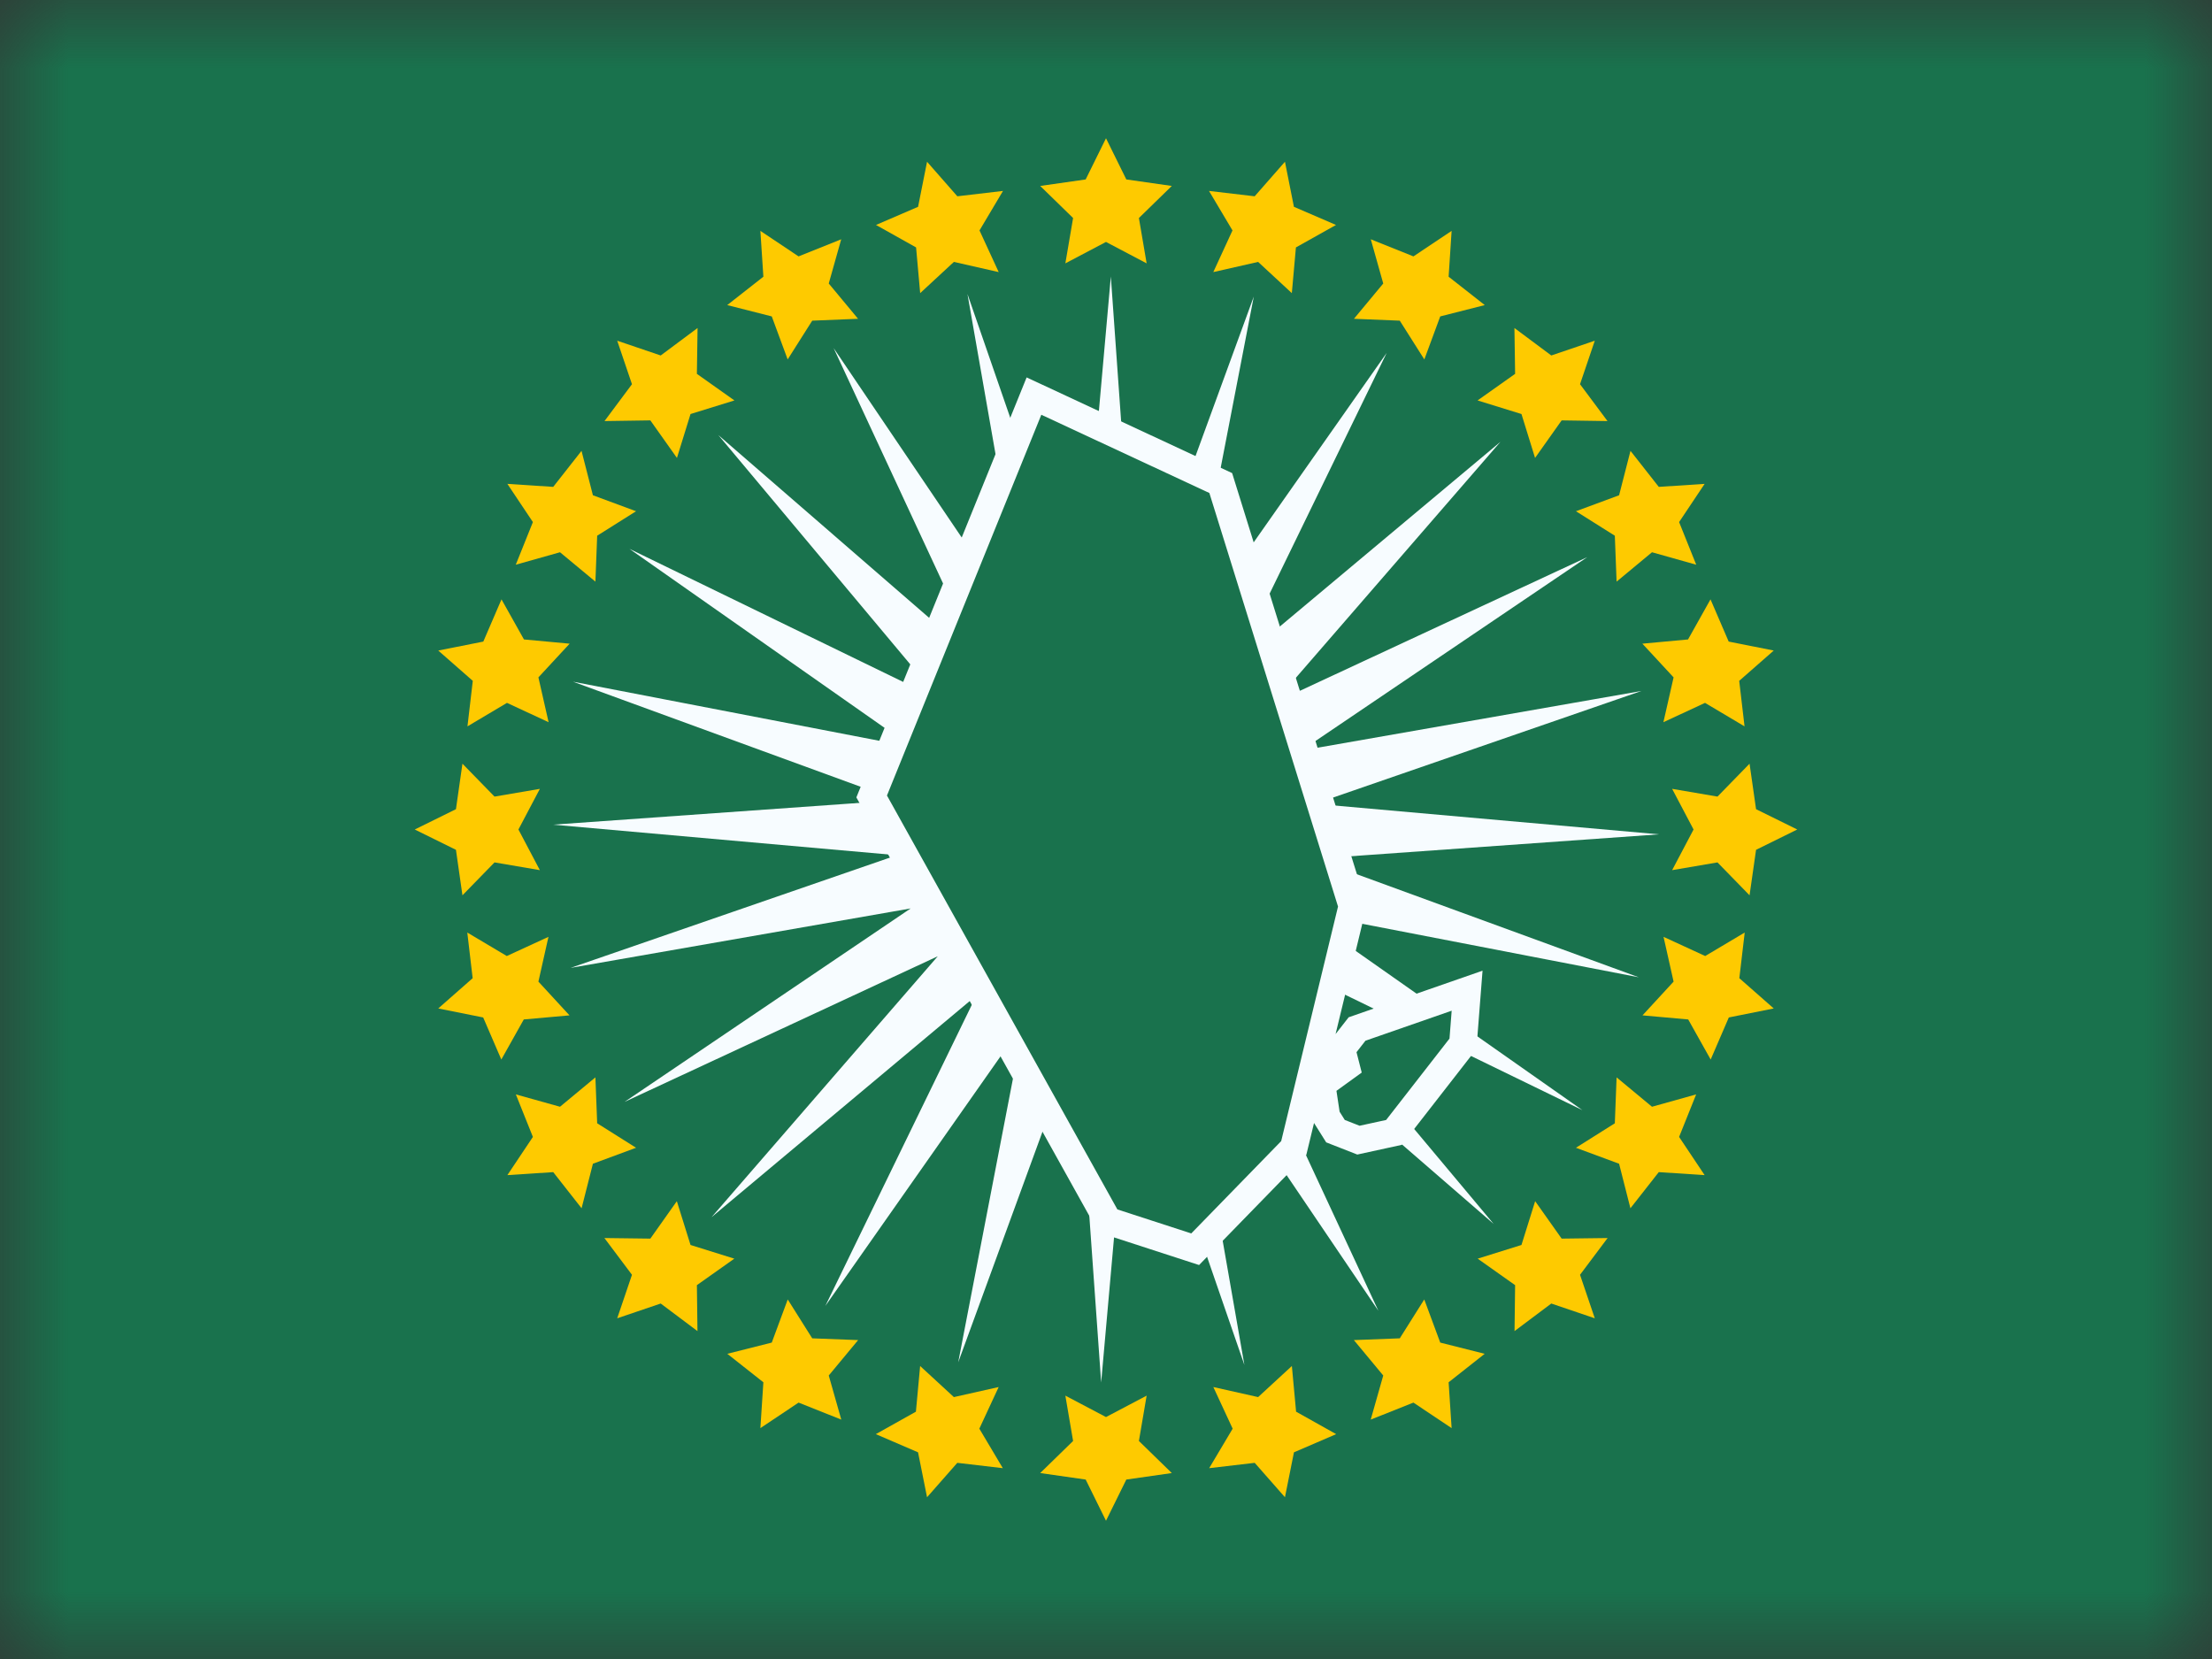 <?xml version="1.0" encoding="UTF-8"?>
<svg width="16px" height="12px" viewBox="0 0 16 12" version="1.1" xmlns="http://www.w3.org/2000/svg" xmlns:xlink="http://www.w3.org/1999/xlink">
    <rect x="0" y="0" width="16" height="12" fill="#333333" stroke="none"/>
    <title>flags/S/African Union</title>
    <defs>
        <rect id="path-1" x="0" y="0" width="16" height="12"></rect>
        <rect id="path-3" x="0" y="0" width="16" height="12"></rect>
    </defs>
    <g id="Symbols" stroke="none" stroke-width="1" fill="none" fill-rule="evenodd">
        <g id="flag">
            <mask id="mask-2" fill="white">
                <use xlink:href="#path-1"></use>
            </mask>
            <g id="mask"></g>
            <g id="contents" mask="url(#mask-2)">
                <mask id="mask-4" fill="white">
                    <use xlink:href="#path-3"></use>
                </mask>
                <use id="background" fill="#19724D" xlink:href="#path-3"></use>
                <polygon id="Star" fill="#F7FCFF" fill-rule="nonzero" mask="url(#mask-4)" points="7.788 7.509 6.931 9.854 7.404 7.403 5.97 9.446 7.062 7.201 5.147 8.804 6.783 6.917 4.518 7.97 6.587 6.571 4.127 7.001 6.487 6.186 4 5.965 6.491 5.788 4.145 4.931 6.597 5.404 4.553 3.97 6.799 5.062 5.196 3.147 7.083 4.783 6.03 2.518 7.429 4.587 6.998 2.127 7.814 4.487 8.035 2 8.212 4.491 9.069 2.145 8.595 4.597 10.03 2.553 8.938 4.799 10.853 3.196 9.217 5.083 11.481 4.03 9.413 5.429 11.873 4.998 9.512 5.814 12 6.035 9.509 6.212 11.854 7.069 9.403 6.595 11.446 8.03 9.201 6.938 10.804 8.853 8.917 7.217 9.97 9.481 8.571 7.413 9.001 9.873 8.186 7.512 7.965 10"></polygon>
                <path d="M7.479,2.865 L8.83,3.494 L9.782,6.554 L9.358,8.304 L8.645,9.036 L8.014,8.831 L6.305,5.761 L7.479,2.865 Z M10.612,7.166 L10.582,7.55 L10.083,8.191 L9.826,8.247 L9.66,8.182 L9.594,8.077 L9.559,7.845 L9.736,7.717 L9.703,7.588 L9.816,7.443 L10.612,7.166 Z" id="Combined-Shape" stroke="#F7FCFF" stroke-width="0.2" fill="#19724D" fill-rule="nonzero" mask="url(#mask-4)"></path>
                <polygon id="star---55" fill="#FECA00" mask="url(#mask-4)" points="8 1.75 7.706 1.905 7.762 1.577 7.524 1.345 7.853 1.298 8 1 8.147 1.298 8.476 1.345 8.238 1.577 8.294 1.905"></polygon>
                <polygon id="star---55" fill="#FECA00" mask="url(#mask-4)" transform="translate(9.165, 1.653) rotate(15) translate(-9.165, -1.653) " points="9.165 1.903 8.871 2.058 8.927 1.731 8.689 1.499 9.018 1.451 9.165 1.153 9.312 1.451 9.64 1.499 9.402 1.731 9.459 2.058"></polygon>
                <polygon id="star---55" fill="#FECA00" mask="url(#mask-4)" transform="translate(10.25, 2.103) rotate(30) translate(-10.25, -2.103) " points="10.25 2.353 9.956 2.507 10.012 2.18 9.774 1.948 10.103 1.901 10.25 1.603 10.397 1.901 10.726 1.948 10.488 2.18 10.544 2.507"></polygon>
                <polygon id="star---55" fill="#FECA00" mask="url(#mask-4)" transform="translate(11.182, 2.818) rotate(45) translate(-11.182, -2.818) " points="11.182 3.068 10.888 3.223 10.944 2.895 10.706 2.664 11.035 2.616 11.182 2.318 11.329 2.616 11.658 2.664 11.42 2.895 11.476 3.223"></polygon>
                <polygon id="star---55" fill="#FECA00" mask="url(#mask-4)" transform="translate(11.897, 3.75) rotate(60) translate(-11.897, -3.75) " points="11.897 4 11.603 4.155 11.659 3.827 11.422 3.595 11.75 3.548 11.897 3.25 12.044 3.548 12.373 3.595 12.135 3.827 12.191 4.155"></polygon>
                <polygon id="star---55" fill="#FECA00" mask="url(#mask-4)" transform="translate(12.347, 4.835) rotate(75) translate(-12.347, -4.835) " points="12.347 5.085 12.053 5.24 12.109 4.913 11.871 4.681 12.2 4.633 12.347 4.335 12.494 4.633 12.822 4.681 12.584 4.913 12.641 5.24"></polygon>
                <polygon id="star---55" fill="#FECA00" mask="url(#mask-4)" transform="translate(12.5, 6) rotate(90) translate(-12.5, -6) " points="12.5 6.25 12.206 6.405 12.262 6.077 12.024 5.845 12.353 5.798 12.5 5.5 12.647 5.798 12.976 5.845 12.738 6.077 12.794 6.405"></polygon>
                <polygon id="star---55" fill="#FECA00" mask="url(#mask-4)" transform="translate(12.347, 7.165) rotate(105) translate(-12.347, -7.165) " points="12.347 7.415 12.053 7.569 12.109 7.242 11.871 7.01 12.2 6.962 12.347 6.665 12.494 6.962 12.822 7.01 12.584 7.242 12.641 7.569"></polygon>
                <polygon id="star---55" fill="#FECA00" mask="url(#mask-4)" transform="translate(11.897, 8.25) rotate(120) translate(-11.897, -8.25) " points="11.897 8.5 11.603 8.655 11.659 8.327 11.422 8.095 11.75 8.048 11.897 7.75 12.044 8.048 12.373 8.095 12.135 8.327 12.191 8.655"></polygon>
                <polygon id="star---55" fill="#FECA00" mask="url(#mask-4)" transform="translate(11.182, 9.182) rotate(135) translate(-11.182, -9.182) " points="11.182 9.432 10.888 9.586 10.944 9.259 10.706 9.027 11.035 8.98 11.182 8.682 11.329 8.98 11.658 9.027 11.42 9.259 11.476 9.586"></polygon>
                <polygon id="star---55" fill="#FECA00" mask="url(#mask-4)" transform="translate(10.25, 9.897) rotate(150) translate(-10.25, -9.897) " points="10.25 10.147 9.956 10.302 10.012 9.974 9.774 9.743 10.103 9.695 10.25 9.397 10.397 9.695 10.726 9.743 10.488 9.974 10.544 10.302"></polygon>
                <polygon id="star---55" fill="#FECA00" mask="url(#mask-4)" transform="translate(9.165, 10.347) rotate(165) translate(-9.165, -10.347) " points="9.165 10.597 8.871 10.751 8.927 10.424 8.689 10.192 9.018 10.144 9.165 9.847 9.312 10.144 9.64 10.192 9.402 10.424 9.459 10.751"></polygon>
                <polygon id="star---55" fill="#FECA00" mask="url(#mask-4)" transform="translate(8, 10.5) rotate(180) translate(-8, -10.5) " points="8 10.75 7.706 10.905 7.762 10.577 7.524 10.345 7.853 10.298 8 10 8.147 10.298 8.476 10.345 8.238 10.577 8.294 10.905"></polygon>
                <polygon id="star---55" fill="#FECA00" mask="url(#mask-4)" transform="translate(6.835, 10.347) rotate(195) translate(-6.835, -10.347) " points="6.835 10.597 6.541 10.751 6.598 10.424 6.36 10.192 6.688 10.144 6.835 9.847 6.982 10.144 7.311 10.192 7.073 10.424 7.129 10.751"></polygon>
                <polygon id="star---55" fill="#FECA00" mask="url(#mask-4)" transform="translate(5.75, 9.897) rotate(210) translate(-5.75, -9.897) " points="5.75 10.147 5.456 10.302 5.512 9.974 5.274 9.743 5.603 9.695 5.75 9.397 5.897 9.695 6.226 9.743 5.988 9.974 6.044 10.302"></polygon>
                <polygon id="star---55" fill="#FECA00" mask="url(#mask-4)" transform="translate(4.818, 9.182) rotate(225) translate(-4.818, -9.182) " points="4.818 9.432 4.524 9.586 4.58 9.259 4.342 9.027 4.671 8.98 4.818 8.682 4.965 8.98 5.294 9.027 5.056 9.259 5.112 9.586"></polygon>
                <polygon id="star---55" fill="#FECA00" mask="url(#mask-4)" transform="translate(4.103, 8.25) rotate(240) translate(-4.103, -8.25) " points="4.103 8.5 3.809 8.655 3.865 8.327 3.627 8.095 3.956 8.048 4.103 7.75 4.25 8.048 4.578 8.095 4.341 8.327 4.397 8.655"></polygon>
                <polygon id="star---55" fill="#FECA00" mask="url(#mask-4)" transform="translate(3.653, 7.165) rotate(255) translate(-3.653, -7.165) " points="3.653 7.415 3.359 7.569 3.416 7.242 3.178 7.01 3.506 6.962 3.653 6.665 3.8 6.962 4.129 7.01 3.891 7.242 3.947 7.569"></polygon>
                <polygon id="star---55" fill="#FECA00" mask="url(#mask-4)" transform="translate(3.5, 6) rotate(270) translate(-3.5, -6) " points="3.5 6.25 3.206 6.405 3.262 6.077 3.024 5.845 3.353 5.798 3.5 5.5 3.647 5.798 3.976 5.845 3.738 6.077 3.794 6.405"></polygon>
                <polygon id="star---55" fill="#FECA00" mask="url(#mask-4)" transform="translate(3.653, 4.835) rotate(285) translate(-3.653, -4.835) " points="3.653 5.085 3.359 5.24 3.416 4.913 3.178 4.681 3.506 4.633 3.653 4.335 3.8 4.633 4.129 4.681 3.891 4.913 3.947 5.24"></polygon>
                <polygon id="star---55" fill="#FECA00" mask="url(#mask-4)" transform="translate(4.103, 3.75) rotate(300) translate(-4.103, -3.75) " points="4.103 4 3.809 4.155 3.865 3.827 3.627 3.595 3.956 3.548 4.103 3.25 4.25 3.548 4.578 3.595 4.341 3.827 4.397 4.155"></polygon>
                <polygon id="star---55" fill="#FECA00" mask="url(#mask-4)" transform="translate(4.818, 2.818) rotate(315) translate(-4.818, -2.818) " points="4.818 3.068 4.524 3.223 4.58 2.895 4.342 2.664 4.671 2.616 4.818 2.318 4.965 2.616 5.294 2.664 5.056 2.895 5.112 3.223"></polygon>
                <polygon id="star---55" fill="#FECA00" mask="url(#mask-4)" transform="translate(5.75, 2.103) rotate(330) translate(-5.75, -2.103) " points="5.75 2.353 5.456 2.507 5.512 2.18 5.274 1.948 5.603 1.901 5.75 1.603 5.897 1.901 6.226 1.948 5.988 2.18 6.044 2.507"></polygon>
                <polygon id="star---55" fill="#FECA00" mask="url(#mask-4)" transform="translate(6.835, 1.653) rotate(345) translate(-6.835, -1.653) " points="6.835 1.903 6.541 2.058 6.598 1.731 6.36 1.499 6.688 1.451 6.835 1.153 6.982 1.451 7.311 1.499 7.073 1.731 7.129 2.058"></polygon>
            </g>
        </g>
    </g>
</svg>